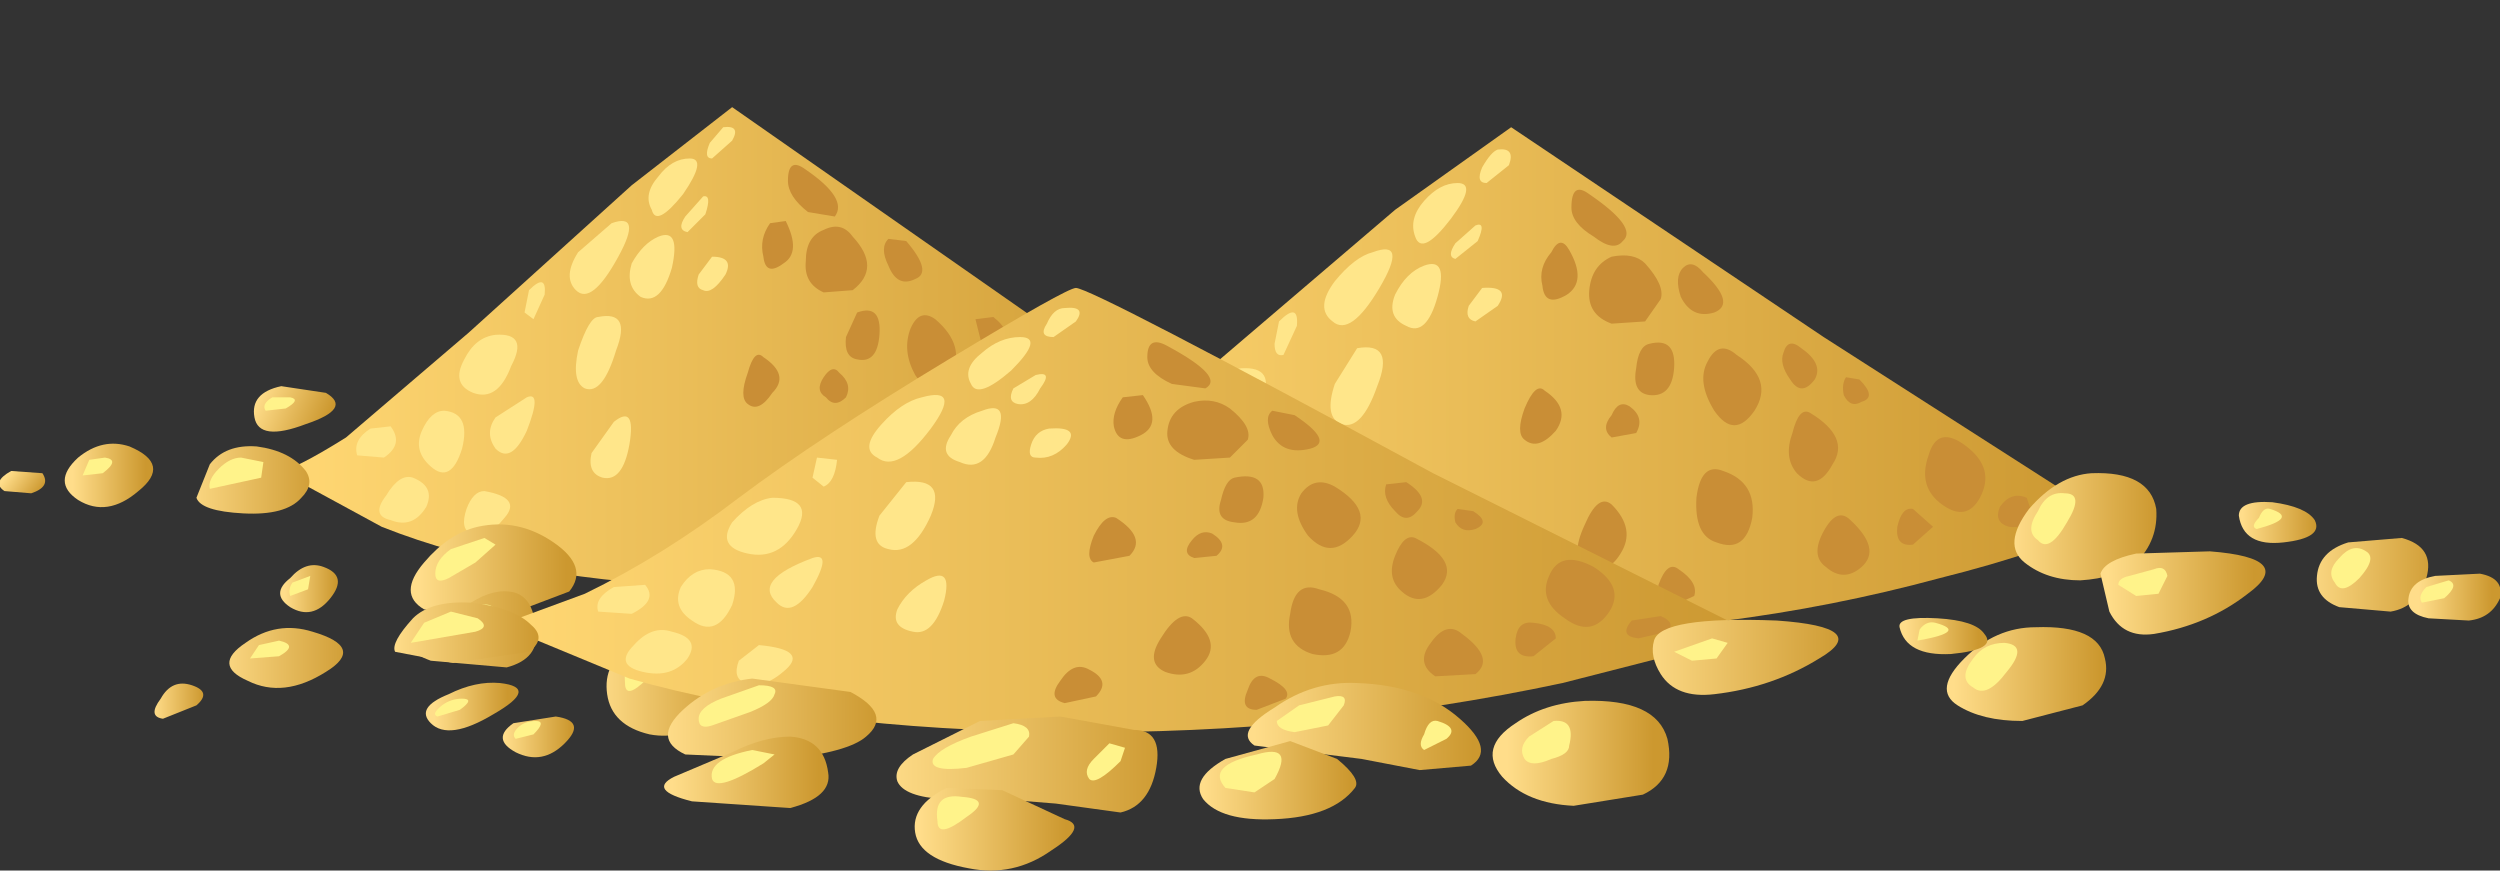 <?xml version="1.0" encoding="UTF-8" standalone="no"?>
<svg xmlns:xlink="http://www.w3.org/1999/xlink" height="19.5px" width="56.0px" xmlns="http://www.w3.org/2000/svg">
  <rect width="100%" height="100%" fill="#333333" stroke="none"/>
  <g transform="matrix(1.0, 0.0, 0.0, 1.0, 0.0, 0.0)">
    <use height="17.1" transform="matrix(1.0, 0.0, 0.0, 1.0, 0.0, 2.4)" width="56.0" xlink:href="#shape0"/>
  </g>
  <defs>
    <g id="shape0" transform="matrix(1.0, 0.0, 0.0, 1.0, 0.0, -2.4)">
      <path d="M28.35 10.75 Q27.15 11.4 24.95 12.0 20.75 13.2 16.2 13.15 11.7 13.05 8.55 11.8 L6.25 10.55 Q6.55 10.55 7.75 9.8 L10.5 7.45 14.15 4.15 16.4 2.4 22.7 6.8 28.35 10.75" fill="url(#gradient0)" fill-rule="evenodd" stroke="none"/>
      <path d="M18.05 3.8 Q19.0 4.45 18.7 4.85 L18.1 4.75 Q17.65 4.4 17.65 4.05 17.65 3.5 18.05 3.8" fill="#c98e36" fill-rule="evenodd" stroke="none"/>
      <path d="M20.3 5.4 Q20.9 6.1 20.5 6.25 20.1 6.45 19.9 5.95 19.7 5.55 19.9 5.35 L20.3 5.4" fill="#c98e36" fill-rule="evenodd" stroke="none"/>
      <path d="M19.1 5.3 Q19.75 6.0 19.1 6.5 L18.45 6.55 Q18.0 6.35 18.05 5.85 18.05 5.3 18.45 5.15 18.85 4.95 19.1 5.3" fill="#c98e36" fill-rule="evenodd" stroke="none"/>
      <path d="M17.6 4.95 Q17.95 5.65 17.55 5.9 17.15 6.2 17.1 5.75 17.0 5.35 17.25 5.0 L17.6 4.95" fill="#c98e36" fill-rule="evenodd" stroke="none"/>
      <path d="M20.95 7.15 Q21.65 7.75 21.3 8.4 20.9 9.0 20.5 8.4 20.2 7.85 20.4 7.35 20.6 6.9 20.95 7.15" fill="#c98e36" fill-rule="evenodd" stroke="none"/>
      <path d="M22.25 7.1 Q22.7 7.45 22.45 7.75 22.25 8.1 22.0 7.75 L21.85 7.15 22.25 7.1" fill="#c98e36" fill-rule="evenodd" stroke="none"/>
      <path d="M25.5 9.15 Q26.1 9.65 25.85 10.25 25.5 10.8 25.0 10.4 24.55 10.0 24.75 9.35 24.95 8.7 25.5 9.15" fill="#c98e36" fill-rule="evenodd" stroke="none"/>
      <path d="M23.4 7.75 Q23.7 8.05 23.5 8.2 23.2 8.35 23.15 8.05 L23.15 7.7 23.4 7.75" fill="#c98e36" fill-rule="evenodd" stroke="none"/>
      <path d="M22.4 8.45 Q23.15 8.95 22.85 9.55 22.55 10.15 22.2 9.75 21.9 9.4 22.05 8.85 22.2 8.3 22.4 8.45" fill="#c98e36" fill-rule="evenodd" stroke="none"/>
      <path d="M20.7 9.7 Q21.35 9.95 21.25 10.7 21.15 11.45 20.55 11.2 20.05 11.05 20.15 10.25 20.25 9.5 20.7 9.7" fill="#c98e36" fill-rule="evenodd" stroke="none"/>
      <path d="M23.2 10.75 Q23.85 11.35 23.45 11.7 23.1 12.05 22.7 11.7 22.4 11.45 22.7 10.95 22.9 10.45 23.2 10.75" fill="#c98e36" fill-rule="evenodd" stroke="none"/>
      <path d="M24.5 10.5 Q24.85 10.55 24.85 10.9 L24.5 11.25 Q24.1 11.3 24.15 10.9 24.25 10.45 24.5 10.5" fill="#c98e36" fill-rule="evenodd" stroke="none"/>
      <path d="M26.75 10.25 Q27.0 10.45 26.85 10.7 L26.35 10.85 Q26.0 10.8 26.25 10.45 26.4 10.1 26.75 10.25" fill="#c98e36" fill-rule="evenodd" stroke="none"/>
      <path d="M18.8 8.35 Q19.1 8.6 18.95 8.9 18.7 9.15 18.5 8.9 18.25 8.75 18.45 8.45 18.65 8.15 18.8 8.35" fill="#c98e36" fill-rule="evenodd" stroke="none"/>
      <path d="M18.45 10.4 Q18.95 10.95 18.65 11.45 18.4 11.9 18.0 11.65 17.65 11.5 17.95 10.85 18.2 10.15 18.45 10.4" fill="#c98e36" fill-rule="evenodd" stroke="none"/>
      <path d="M19.85 11.8 Q20.2 12.05 20.05 12.35 20.0 12.55 19.6 12.55 19.3 12.55 19.45 12.05 19.55 11.6 19.85 11.8" fill="#c98e36" fill-rule="evenodd" stroke="none"/>
      <path d="M16.65 11.6 Q17.0 11.9 16.8 12.25 16.55 12.55 16.2 12.5 15.9 12.35 16.15 11.9 16.4 11.45 16.65 11.6" fill="#c98e36" fill-rule="evenodd" stroke="none"/>
      <path d="M19.2 7.0 Q19.75 6.8 19.7 7.5 19.65 8.15 19.2 8.05 18.9 8.0 18.95 7.55 L19.2 7.0" fill="#c98e36" fill-rule="evenodd" stroke="none"/>
      <path d="M17.1 8.0 Q17.7 8.4 17.3 8.8 17.0 9.25 16.75 9.05 16.55 8.9 16.75 8.35 16.9 7.8 17.1 8.0" fill="#c98e36" fill-rule="evenodd" stroke="none"/>
      <path d="M15.45 3.55 Q15.85 3.55 15.3 4.35 14.7 5.1 14.6 4.7 14.4 4.35 14.75 3.95 15.05 3.55 15.45 3.55" fill="#ffe68a" fill-rule="evenodd" stroke="none"/>
      <path d="M8.75 9.55 Q9.05 9.95 8.6 10.25 L8.0 10.2 Q7.9 9.85 8.3 9.6 L8.75 9.55" fill="#ffe68a" fill-rule="evenodd" stroke="none"/>
      <path d="M13.7 5.0 Q14.4 4.75 13.85 5.75 13.25 6.85 12.9 6.5 12.6 6.2 12.95 5.65 L13.7 5.0" fill="#ffe68a" fill-rule="evenodd" stroke="none"/>
      <path d="M11.1 7.5 Q11.85 7.45 11.45 8.2 11.15 9.0 10.6 8.8 10.1 8.6 10.4 8.05 10.65 7.55 11.1 7.5" fill="#ffe68a" fill-rule="evenodd" stroke="none"/>
      <path d="M9.95 9.2 Q10.55 9.25 10.35 10.05 10.1 10.85 9.65 10.45 9.25 10.1 9.45 9.65 9.65 9.2 9.95 9.2" fill="#ffe68a" fill-rule="evenodd" stroke="none"/>
      <path d="M14.75 5.3 Q15.25 5.1 15.05 6.0 14.8 6.85 14.35 6.65 14.0 6.4 14.15 5.9 14.4 5.45 14.75 5.3" fill="#ffe68a" fill-rule="evenodd" stroke="none"/>
      <path d="M15.75 4.4 Q15.95 4.35 15.8 4.8 L15.4 5.2 Q15.15 5.15 15.35 4.85 L15.75 4.4" fill="#ffe68a" fill-rule="evenodd" stroke="none"/>
      <path d="M16.2 2.85 Q16.6 2.8 16.4 3.15 L15.95 3.55 Q15.75 3.55 15.9 3.2 L16.2 2.85" fill="#ffe68a" fill-rule="evenodd" stroke="none"/>
      <path d="M13.4 7.1 Q14.15 6.95 13.8 7.85 13.5 8.85 13.1 8.7 12.8 8.55 12.95 7.85 13.2 7.1 13.4 7.1" fill="#ffe68a" fill-rule="evenodd" stroke="none"/>
      <path d="M13.75 9.45 Q14.25 9.05 14.1 9.95 13.95 10.8 13.5 10.7 13.15 10.6 13.25 10.15 L13.75 9.45" fill="#ffe68a" fill-rule="evenodd" stroke="none"/>
      <path d="M11.8 8.9 Q12.15 8.75 11.8 9.65 11.45 10.4 11.1 10.05 10.85 9.7 11.1 9.35 L11.8 8.9" fill="#ffe68a" fill-rule="evenodd" stroke="none"/>
      <path d="M11.85 6.5 Q12.25 6.1 12.2 6.6 L11.95 7.15 11.75 7.0 11.85 6.5" fill="#ffe68a" fill-rule="evenodd" stroke="none"/>
      <path d="M15.95 5.75 Q16.45 5.75 16.25 6.15 15.95 6.6 15.75 6.5 15.55 6.45 15.65 6.15 L15.95 5.75" fill="#ffe68a" fill-rule="evenodd" stroke="none"/>
      <path d="M9.25 10.7 Q9.75 10.9 9.55 11.35 9.25 11.85 8.75 11.65 8.3 11.55 8.65 11.1 8.95 10.6 9.25 10.7" fill="#ffe68a" fill-rule="evenodd" stroke="none"/>
      <path d="M10.85 11.0 Q11.7 11.15 11.3 11.6 10.9 12.1 10.55 11.95 10.3 11.85 10.45 11.4 10.6 11.0 10.85 11.0" fill="#ffe68a" fill-rule="evenodd" stroke="none"/>
      <path d="M6.85 10.55 Q7.05 10.85 6.75 11.15 6.4 11.55 5.45 11.5 4.5 11.45 4.4 11.15 L4.7 10.4 Q5.05 9.95 5.75 10.0 6.5 10.1 6.85 10.55" fill="url(#gradient1)" fill-rule="evenodd" stroke="none"/>
      <path d="M12.75 13.25 L11.3 13.8 9.5 13.65 Q8.9 13.3 9.5 12.6 10.05 11.95 10.7 11.8 11.6 11.6 12.4 12.15 13.2 12.7 12.75 13.25" fill="url(#gradient2)" fill-rule="evenodd" stroke="none"/>
      <path d="M14.7 12.9 L16.15 12.75 17.4 13.05 Q17.95 13.05 17.8 14.0 17.7 14.95 17.2 15.05 L16.05 14.85 15.05 14.75 14.1 14.75 Q13.35 14.65 13.25 14.3 13.15 13.85 14.7 12.9" fill="url(#gradient3)" fill-rule="evenodd" stroke="none"/>
      <path d="M21.35 11.95 Q22.5 12.0 23.15 12.75 23.8 13.5 23.35 13.95 L22.5 14.05 21.45 13.8 Q20.1 13.95 19.55 13.4 19.2 13.1 19.9 12.5 20.55 11.9 21.35 11.95" fill="url(#gradient4)" fill-rule="evenodd" stroke="none"/>
      <path d="M25.4 12.4 Q26.65 12.35 26.8 13.35 27.0 14.25 26.4 14.65 L25.15 14.9 Q24.35 14.8 23.95 14.15 23.55 13.5 24.15 12.95 24.7 12.45 25.4 12.4" fill="url(#gradient5)" fill-rule="evenodd" stroke="none"/>
      <path d="M33.3 10.6 Q34.45 10.55 34.55 11.35 34.65 12.05 34.15 12.5 L33.1 12.85 Q32.4 12.9 32.0 12.5 31.55 12.1 32.1 11.35 32.6 10.6 33.3 10.6" fill="url(#gradient6)" fill-rule="evenodd" stroke="none"/>
      <path d="M28.75 10.45 Q30.45 10.6 29.5 11.35 28.65 12.05 27.65 12.2 27.0 12.3 26.75 11.7 26.5 11.25 26.6 10.9 26.65 10.7 27.2 10.55 L28.75 10.45" fill="url(#gradient7)" fill-rule="evenodd" stroke="none"/>
      <path d="M7.3 8.8 Q7.9 9.15 6.85 9.5 5.8 9.9 5.7 9.35 5.6 8.8 6.3 8.65 L7.3 8.8" fill="url(#gradient8)" fill-rule="evenodd" stroke="none"/>
      <path d="M2.9 10.0 Q3.85 10.4 3.1 11.0 2.4 11.6 1.75 11.2 1.15 10.8 1.75 10.25 2.3 9.8 2.9 10.0" fill="url(#gradient9)" fill-rule="evenodd" stroke="none"/>
      <path d="M0.95 10.6 Q1.15 10.9 0.7 11.05 L0.1 11.0 Q-0.2 10.8 0.25 10.55 L0.95 10.6" fill="url(#gradient10)" fill-rule="evenodd" stroke="none"/>
      <path d="M7.25 12.7 Q7.8 12.9 7.4 13.4 7.0 13.9 6.5 13.6 6.05 13.3 6.5 12.95 6.85 12.55 7.25 12.7" fill="url(#gradient11)" fill-rule="evenodd" stroke="none"/>
      <path d="M12.0 14.1 Q12.1 14.75 11.35 14.95 L9.65 14.8 Q8.85 14.5 9.3 14.2 L10.4 13.6 Q10.95 13.2 11.4 13.25 11.95 13.3 12.0 14.1" fill="url(#gradient12)" fill-rule="evenodd" stroke="none"/>
      <path d="M16.2 15.25 Q16.6 15.4 15.95 16.0 15.35 16.6 14.55 16.45 13.7 16.25 13.6 15.55 13.5 14.85 14.15 14.45 L15.1 14.55 16.2 15.25" fill="url(#gradient13)" fill-rule="evenodd" stroke="none"/>
      <path d="M21.3 14.45 Q20.9 15.2 19.95 15.2 18.95 15.3 18.65 14.75 18.4 14.3 19.05 13.8 19.6 13.35 20.15 13.35 20.6 13.35 21.05 13.8 21.45 14.25 21.3 14.45" fill="url(#gradient14)" fill-rule="evenodd" stroke="none"/>
      <path d="M41.15 9.3 Q41.6 9.4 41.5 9.9 L40.95 10.45 Q39.85 10.55 39.9 9.85 39.95 9.5 40.35 9.35 L41.15 9.3" fill="url(#gradient15)" fill-rule="evenodd" stroke="none"/>
      <path d="M30.95 10.6 Q30.9 10.25 31.6 10.35 32.25 10.45 32.45 10.75 32.65 11.15 31.85 11.2 31.05 11.3 30.95 10.6" fill="url(#gradient16)" fill-rule="evenodd" stroke="none"/>
      <path d="M2.35 10.25 Q2.7 10.3 2.3 10.6 L1.85 10.65 2.0 10.3 2.35 10.25" fill="#fff38a" fill-rule="evenodd" stroke="none"/>
      <path d="M5.4 10.25 L5.9 10.35 5.85 10.7 4.7 10.95 Q4.65 10.75 4.9 10.5 5.15 10.25 5.4 10.25" fill="#fff38a" fill-rule="evenodd" stroke="none"/>
      <path d="M6.5 8.9 Q6.75 8.95 6.4 9.15 L5.95 9.2 Q5.85 9.05 6.1 8.9 L6.5 8.9" fill="#fff38a" fill-rule="evenodd" stroke="none"/>
      <path d="M6.95 12.9 L6.9 13.2 6.5 13.35 Q6.45 13.2 6.55 13.05 L6.95 12.9" fill="#fff38a" fill-rule="evenodd" stroke="none"/>
      <path d="M10.85 12.05 L11.1 12.2 10.65 12.6 10.05 12.95 Q9.75 13.1 9.75 12.85 9.75 12.55 10.1 12.3 L10.85 12.05" fill="#fff38a" fill-rule="evenodd" stroke="none"/>
      <path d="M10.75 13.55 Q11.05 13.5 11.1 13.7 L10.9 13.9 Q10.1 14.6 10.05 14.3 10.0 14.05 10.2 13.85 L10.75 13.55" fill="#fff38a" fill-rule="evenodd" stroke="none"/>
      <path d="M9.55 14.2 L9.35 14.4 9.35 14.3 9.55 14.2" fill="#fff38a" fill-rule="evenodd" stroke="none"/>
      <path d="M15.35 12.95 L15.55 13.25 15.35 13.7 14.5 13.95 Q13.8 14.1 13.9 13.8 14.0 13.45 14.55 13.15 L15.35 12.95" fill="#fff38a" fill-rule="evenodd" stroke="none"/>
      <path d="M17.0 13.4 L17.3 13.5 17.25 13.85 16.65 14.25 Q16.5 14.0 16.7 13.7 L17.0 13.4" fill="#fff38a" fill-rule="evenodd" stroke="none"/>
      <path d="M14.4 14.65 Q14.95 14.7 14.5 15.2 14.0 15.7 14.0 15.3 13.95 14.65 14.4 14.65" fill="#fff38a" fill-rule="evenodd" stroke="none"/>
      <path d="M19.6 13.65 Q20.15 13.45 19.95 14.25 L19.55 14.6 19.05 14.45 Q18.7 13.9 19.6 13.65" fill="#fff38a" fill-rule="evenodd" stroke="none"/>
      <path d="M20.9 12.25 Q21.2 12.2 21.15 12.5 L20.85 12.95 20.3 13.1 20.0 12.9 20.35 12.5 Q20.7 12.3 20.9 12.25" fill="#fff38a" fill-rule="evenodd" stroke="none"/>
      <path d="M22.75 12.9 Q23.35 13.05 22.55 13.55 L22.55 13.15 Q22.6 12.85 22.75 12.9" fill="#fff38a" fill-rule="evenodd" stroke="none"/>
      <path d="M24.85 12.9 Q25.1 12.8 25.1 13.45 L24.8 13.85 24.35 13.75 Q24.2 13.5 24.4 13.25 24.55 12.95 24.85 12.9" fill="#fff38a" fill-rule="evenodd" stroke="none"/>
      <path d="M32.75 11.0 Q33.2 11.0 32.85 11.6 L32.2 12.05 Q32.0 11.8 32.2 11.4 32.45 10.95 32.75 11.0" fill="#fff38a" fill-rule="evenodd" stroke="none"/>
      <path d="M27.65 10.8 L27.9 11.0 27.7 11.35 27.2 11.4 26.95 11.15 27.2 10.95 27.65 10.8" fill="#fff38a" fill-rule="evenodd" stroke="none"/>
      <path d="M40.65 9.5 L40.55 9.9 40.2 10.0 Q40.05 9.8 40.25 9.6 L40.65 9.5" fill="#fff38a" fill-rule="evenodd" stroke="none"/>
      <path d="M31.55 10.45 Q32.15 10.7 31.25 10.9 L31.25 10.65 Q31.4 10.4 31.55 10.45" fill="#fff38a" fill-rule="evenodd" stroke="none"/>
      <path d="M43.45 12.95 Q38.65 14.25 33.55 14.2 28.5 14.1 24.95 12.75 L22.35 11.45 Q22.7 11.45 24.05 10.65 L27.15 8.2 31.25 4.7 33.85 2.85 40.85 7.55 47.25 11.65 Q45.85 12.35 43.45 12.95" fill="url(#gradient17)" fill-rule="evenodd" stroke="none"/>
      <path d="M35.6 4.35 Q36.7 5.1 36.35 5.4 36.15 5.65 35.7 5.3 35.2 5.0 35.2 4.65 35.2 4.05 35.6 4.35" fill="#c98e36" fill-rule="evenodd" stroke="none"/>
      <path d="M38.15 6.1 Q38.9 6.8 38.4 7.0 37.9 7.15 37.65 6.65 37.5 6.2 37.7 6.0 37.9 5.8 38.15 6.1" fill="#c98e36" fill-rule="evenodd" stroke="none"/>
      <path d="M36.85 5.9 Q37.3 6.4 37.2 6.7 L36.85 7.2 36.1 7.25 Q35.55 7.05 35.6 6.5 35.65 5.95 36.1 5.75 36.6 5.65 36.85 5.9" fill="#c98e36" fill-rule="evenodd" stroke="none"/>
      <path d="M35.15 5.6 Q35.55 6.3 35.1 6.6 34.6 6.9 34.55 6.4 34.45 6.0 34.75 5.65 34.95 5.25 35.15 5.6" fill="#c98e36" fill-rule="evenodd" stroke="none"/>
      <path d="M38.9 7.95 Q39.75 8.5 39.3 9.2 38.85 9.85 38.4 9.2 38.0 8.55 38.25 8.1 38.5 7.6 38.9 7.95" fill="#c98e36" fill-rule="evenodd" stroke="none"/>
      <path d="M40.35 7.8 Q40.85 8.15 40.65 8.5 40.35 8.9 40.1 8.5 39.85 8.15 39.95 7.9 40.05 7.55 40.35 7.8" fill="#c98e36" fill-rule="evenodd" stroke="none"/>
      <path d="M44.05 10.0 Q44.7 10.5 44.35 11.15 44.05 11.7 43.5 11.3 42.95 10.9 43.2 10.2 43.4 9.5 44.05 10.0" fill="#c98e36" fill-rule="evenodd" stroke="none"/>
      <path d="M41.65 8.5 Q42.05 8.9 41.7 9.0 41.45 9.15 41.3 8.85 41.25 8.6 41.35 8.45 L41.65 8.5" fill="#c98e36" fill-rule="evenodd" stroke="none"/>
      <path d="M40.55 9.25 Q41.45 9.8 41.05 10.4 40.7 11.05 40.25 10.6 39.95 10.25 40.15 9.7 40.3 9.1 40.55 9.25" fill="#c98e36" fill-rule="evenodd" stroke="none"/>
      <path d="M38.6 10.55 Q39.35 10.8 39.25 11.6 39.1 12.4 38.45 12.15 37.95 12.0 38.0 11.15 38.1 10.35 38.6 10.55" fill="#c98e36" fill-rule="evenodd" stroke="none"/>
      <path d="M41.45 11.65 Q42.15 12.3 41.7 12.7 41.3 13.05 40.9 12.7 40.55 12.45 40.85 11.9 41.15 11.35 41.45 11.65" fill="#c98e36" fill-rule="evenodd" stroke="none"/>
      <path d="M42.85 11.4 L43.3 11.8 42.85 12.2 Q42.45 12.25 42.5 11.8 42.6 11.35 42.85 11.4" fill="#c98e36" fill-rule="evenodd" stroke="none"/>
      <path d="M45.4 11.15 L45.55 11.6 Q45.35 11.85 45.0 11.8 44.65 11.7 44.8 11.35 45.05 11.0 45.4 11.15" fill="#c98e36" fill-rule="evenodd" stroke="none"/>
      <path d="M36.5 9.1 Q36.85 9.35 36.65 9.7 L36.1 9.8 Q35.85 9.6 36.1 9.3 36.25 8.95 36.5 9.1" fill="#c98e36" fill-rule="evenodd" stroke="none"/>
      <path d="M36.1 11.3 Q36.65 11.85 36.3 12.4 36.0 12.9 35.55 12.65 35.15 12.5 35.5 11.75 35.8 11.05 36.1 11.3" fill="#c98e36" fill-rule="evenodd" stroke="none"/>
      <path d="M37.6 12.75 Q38.05 13.05 37.95 13.35 L37.4 13.6 Q37.05 13.6 37.15 13.1 37.35 12.55 37.6 12.75" fill="#c98e36" fill-rule="evenodd" stroke="none"/>
      <path d="M34.0 12.6 Q34.4 12.9 34.2 13.25 33.95 13.6 33.55 13.45 33.2 13.35 33.5 12.85 33.7 12.4 34.0 12.6" fill="#c98e36" fill-rule="evenodd" stroke="none"/>
      <path d="M36.95 7.7 Q37.55 7.55 37.5 8.25 37.45 8.9 36.95 8.85 36.55 8.8 36.65 8.25 36.7 7.75 36.95 7.7" fill="#c98e36" fill-rule="evenodd" stroke="none"/>
      <path d="M34.6 8.75 Q35.2 9.15 34.85 9.65 34.45 10.1 34.15 9.85 33.95 9.7 34.15 9.15 34.4 8.55 34.6 8.75" fill="#c98e36" fill-rule="evenodd" stroke="none"/>
      <path d="M32.65 4.1 Q33.1 4.1 32.5 4.9 31.85 5.75 31.7 5.3 31.55 4.9 31.9 4.5 32.25 4.1 32.65 4.1" fill="#ffe68a" fill-rule="evenodd" stroke="none"/>
      <path d="M25.2 10.4 Q25.5 10.85 24.95 11.15 L24.3 11.1 Q24.25 10.75 24.6 10.45 L25.2 10.4" fill="#ffe68a" fill-rule="evenodd" stroke="none"/>
      <path d="M30.75 5.65 Q31.55 5.35 30.9 6.45 30.25 7.55 29.85 7.2 29.45 6.9 29.9 6.3 30.35 5.75 30.75 5.65" fill="#ffe68a" fill-rule="evenodd" stroke="none"/>
      <path d="M27.8 8.25 Q28.6 8.2 28.25 9.0 27.85 9.8 27.2 9.6 26.7 9.4 27.0 8.85 27.35 8.3 27.8 8.25" fill="#ffe68a" fill-rule="evenodd" stroke="none"/>
      <path d="M26.45 10.05 Q27.2 10.1 26.95 10.9 26.7 11.75 26.2 11.35 25.75 11.0 25.95 10.5 26.15 10.0 26.45 10.05" fill="#ffe68a" fill-rule="evenodd" stroke="none"/>
      <path d="M31.9 5.95 Q32.45 5.75 32.2 6.65 31.95 7.55 31.5 7.3 31.05 7.1 31.25 6.6 31.5 6.1 31.9 5.95" fill="#ffe68a" fill-rule="evenodd" stroke="none"/>
      <path d="M33.05 5.05 Q33.3 4.95 33.1 5.4 L32.6 5.8 Q32.4 5.75 32.6 5.45 L33.05 5.05" fill="#ffe68a" fill-rule="evenodd" stroke="none"/>
      <path d="M33.55 3.35 Q33.95 3.3 33.8 3.7 L33.3 4.1 Q33.05 4.1 33.2 3.75 33.4 3.4 33.55 3.35" fill="#ffe68a" fill-rule="evenodd" stroke="none"/>
      <path d="M30.4 7.8 Q31.25 7.65 30.85 8.65 30.5 9.65 30.05 9.5 29.65 9.35 29.9 8.6 L30.4 7.8" fill="#ffe68a" fill-rule="evenodd" stroke="none"/>
      <path d="M30.8 10.3 Q31.35 9.9 31.2 10.85 30.95 11.75 30.5 11.6 30.05 11.5 30.3 11.05 30.4 10.6 30.8 10.3" fill="#ffe68a" fill-rule="evenodd" stroke="none"/>
      <path d="M28.55 9.8 Q29.0 9.6 28.55 10.5 28.2 11.35 27.85 10.9 27.25 10.25 28.55 9.8" fill="#ffe68a" fill-rule="evenodd" stroke="none"/>
      <path d="M28.65 7.2 Q29.1 6.75 29.05 7.3 L28.75 7.95 Q28.55 8.0 28.55 7.7 L28.65 7.2" fill="#ffe68a" fill-rule="evenodd" stroke="none"/>
      <path d="M33.2 6.45 Q33.85 6.4 33.55 6.85 L33.05 7.2 Q32.8 7.15 32.9 6.85 L33.2 6.45" fill="#ffe68a" fill-rule="evenodd" stroke="none"/>
      <path d="M25.75 11.6 Q26.3 11.85 26.0 12.35 25.75 12.85 25.15 12.65 24.6 12.5 25.0 12.05 25.4 11.5 25.75 11.6" fill="#ffe68a" fill-rule="evenodd" stroke="none"/>
      <path d="M27.5 11.95 Q28.45 12.05 28.05 12.55 27.6 13.1 27.2 12.95 26.95 12.8 27.1 12.35 27.2 11.9 27.5 11.95" fill="#ffe68a" fill-rule="evenodd" stroke="none"/>
      <path d="M46.85 10.6 Q48.15 10.55 48.3 11.4 48.35 12.1 47.85 12.6 47.4 12.95 46.6 13.0 45.85 13.0 45.35 12.6 44.85 12.2 45.45 11.4 46.1 10.65 46.85 10.6" fill="url(#gradient18)" fill-rule="evenodd" stroke="none"/>
      <path d="M49.5 12.35 Q51.45 12.5 50.35 13.3 49.45 14.0 48.25 14.2 47.55 14.3 47.25 13.7 L47.05 12.85 Q47.15 12.55 47.85 12.4 L49.5 12.35" fill="url(#gradient19)" fill-rule="evenodd" stroke="none"/>
      <path d="M53.8 12.05 Q54.55 12.25 54.35 12.95 54.15 13.6 53.55 13.7 L52.4 13.6 Q51.85 13.4 51.9 12.9 51.95 12.35 52.6 12.15 L53.8 12.05" fill="url(#gradient20)" fill-rule="evenodd" stroke="none"/>
      <path d="M50.15 11.55 Q50.15 11.2 50.9 11.25 51.65 11.35 51.85 11.65 52.05 12.05 51.15 12.15 50.25 12.25 50.15 11.55" fill="url(#gradient21)" fill-rule="evenodd" stroke="none"/>
      <path d="M46.25 11.05 Q46.7 11.05 46.3 11.7 45.9 12.4 45.65 12.1 45.35 11.9 45.65 11.45 45.85 11.0 46.25 11.05" fill="#fff38a" fill-rule="evenodd" stroke="none"/>
      <path d="M48.25 12.75 Q48.5 12.65 48.55 12.9 L48.35 13.3 47.85 13.35 47.45 13.1 Q47.45 12.95 47.7 12.9 L48.25 12.75" fill="#fff38a" fill-rule="evenodd" stroke="none"/>
      <path d="M53.0 12.35 Q53.25 12.5 52.85 12.95 52.45 13.35 52.3 13.05 52.1 12.8 52.4 12.5 52.7 12.15 53.0 12.35" fill="#fff38a" fill-rule="evenodd" stroke="none"/>
      <path d="M50.85 11.4 Q51.5 11.6 50.55 11.85 50.4 11.8 50.6 11.6 50.7 11.35 50.85 11.4" fill="#fff38a" fill-rule="evenodd" stroke="none"/>
      <path d="M11.2 14.0 L13.1 13.3 Q14.85 12.45 16.55 11.15 18.35 9.8 21.25 8.05 23.9 6.45 24.1 6.45 24.45 6.45 32.1 10.6 L39.3 14.2 35.0 15.3 Q29.6 16.45 23.85 16.4 18.15 16.35 14.1 15.2 L11.2 14.0" fill="url(#gradient22)" fill-rule="evenodd" stroke="none"/>
      <path d="M26.15 7.75 Q27.45 8.45 27.0 8.7 L26.25 8.6 Q25.7 8.35 25.7 8.0 25.7 7.5 26.15 7.75" fill="#c98e36" fill-rule="evenodd" stroke="none"/>
      <path d="M29.0 9.3 Q29.9 9.9 29.35 10.05 28.75 10.2 28.5 9.75 28.3 9.35 28.5 9.2 L29.0 9.3" fill="#c98e36" fill-rule="evenodd" stroke="none"/>
      <path d="M27.55 9.15 Q28.05 9.55 27.95 9.85 L27.55 10.25 26.75 10.3 Q26.1 10.1 26.15 9.65 26.2 9.15 26.75 9.0 27.2 8.9 27.55 9.15" fill="#c98e36" fill-rule="evenodd" stroke="none"/>
      <path d="M25.6 8.85 Q26.05 9.5 25.55 9.75 25.05 10.0 24.95 9.55 24.9 9.25 25.15 8.9 L25.6 8.85" fill="#c98e36" fill-rule="evenodd" stroke="none"/>
      <path d="M29.9 10.9 Q30.8 11.45 30.3 12.0 29.8 12.55 29.3 12.0 28.9 11.45 29.15 11.05 29.45 10.65 29.9 10.9" fill="#c98e36" fill-rule="evenodd" stroke="none"/>
      <path d="M31.5 10.8 Q32.05 11.15 31.75 11.45 31.5 11.75 31.25 11.45 30.95 11.15 31.05 10.85 L31.5 10.8" fill="#c98e36" fill-rule="evenodd" stroke="none"/>
      <path d="M35.7 12.7 Q36.4 13.15 36.05 13.7 35.65 14.3 35.05 13.85 34.45 13.45 34.7 12.9 34.95 12.3 35.7 12.7" fill="#c98e36" fill-rule="evenodd" stroke="none"/>
      <path d="M33.0 11.45 Q33.4 11.7 33.05 11.85 32.75 11.95 32.6 11.7 32.55 11.5 32.65 11.4 L33.0 11.45" fill="#c98e36" fill-rule="evenodd" stroke="none"/>
      <path d="M31.7 12.05 Q32.7 12.55 32.3 13.1 31.85 13.65 31.4 13.25 31.05 12.95 31.25 12.45 31.45 11.95 31.7 12.05" fill="#c98e36" fill-rule="evenodd" stroke="none"/>
      <path d="M29.55 13.2 Q30.4 13.4 30.25 14.15 30.1 14.8 29.4 14.65 28.75 14.45 28.9 13.75 29.0 13.0 29.55 13.2" fill="#c98e36" fill-rule="evenodd" stroke="none"/>
      <path d="M32.75 14.2 Q33.5 14.75 33.05 15.1 L32.15 15.15 Q31.7 14.85 32.05 14.4 32.4 13.9 32.75 14.2" fill="#c98e36" fill-rule="evenodd" stroke="none"/>
      <path d="M34.35 13.95 Q34.85 14.0 34.85 14.3 L34.35 14.7 Q33.9 14.75 33.95 14.3 34.0 13.9 34.35 13.95" fill="#c98e36" fill-rule="evenodd" stroke="none"/>
      <path d="M37.2 13.8 Q37.55 13.95 37.35 14.15 L36.7 14.3 Q36.25 14.25 36.55 13.9 L37.2 13.8" fill="#c98e36" fill-rule="evenodd" stroke="none"/>
      <path d="M27.15 11.95 Q27.55 12.2 27.25 12.45 L26.75 12.5 Q26.45 12.4 26.7 12.1 26.9 11.85 27.15 11.95" fill="#c98e36" fill-rule="evenodd" stroke="none"/>
      <path d="M26.7 13.85 Q27.35 14.35 27.0 14.8 26.65 15.25 26.1 15.05 25.65 14.85 26.0 14.3 26.4 13.65 26.7 13.85" fill="#c98e36" fill-rule="evenodd" stroke="none"/>
      <path d="M28.45 15.2 Q28.95 15.45 28.8 15.65 L28.15 15.9 Q27.75 15.9 27.95 15.45 28.1 15.0 28.45 15.2" fill="#c98e36" fill-rule="evenodd" stroke="none"/>
      <path d="M24.4 15.0 Q24.9 15.25 24.55 15.6 L23.85 15.75 Q23.45 15.65 23.75 15.25 24.05 14.8 24.4 15.0" fill="#c98e36" fill-rule="evenodd" stroke="none"/>
      <path d="M27.65 10.7 Q28.35 10.55 28.3 11.15 28.2 11.8 27.65 11.7 27.2 11.65 27.35 11.2 27.45 10.75 27.65 10.7" fill="#c98e36" fill-rule="evenodd" stroke="none"/>
      <path d="M25.0 11.6 Q25.7 12.05 25.3 12.45 L24.5 12.6 Q24.3 12.5 24.5 12.0 24.75 11.5 25.0 11.6" fill="#c98e36" fill-rule="evenodd" stroke="none"/>
      <path d="M22.85 7.55 Q23.4 7.55 22.65 8.3 21.9 8.95 21.75 8.6 21.55 8.25 22.0 7.9 22.4 7.55 22.85 7.55" fill="#ffe68a" fill-rule="evenodd" stroke="none"/>
      <path d="M14.45 13.1 Q14.75 13.45 14.15 13.75 L13.4 13.7 Q13.3 13.4 13.75 13.15 L14.45 13.1" fill="#ffe68a" fill-rule="evenodd" stroke="none"/>
      <path d="M20.65 8.9 Q21.55 8.65 20.85 9.6 20.1 10.6 19.65 10.25 19.25 10.05 19.75 9.5 20.2 9.0 20.65 8.9" fill="#ffe68a" fill-rule="evenodd" stroke="none"/>
      <path d="M17.3 11.15 Q18.25 11.15 17.85 11.85 17.45 12.55 16.75 12.4 16.05 12.25 16.4 11.7 16.85 11.2 17.3 11.15" fill="#ffe68a" fill-rule="evenodd" stroke="none"/>
      <path d="M15.9 12.75 Q16.65 12.8 16.4 13.55 16.05 14.3 15.5 13.9 15.05 13.6 15.25 13.15 15.5 12.75 15.9 12.75" fill="#ffe68a" fill-rule="evenodd" stroke="none"/>
      <path d="M22.0 9.2 Q22.65 8.95 22.3 9.8 22.05 10.6 21.5 10.35 21.0 10.2 21.3 9.75 21.5 9.35 22.0 9.2" fill="#ffe68a" fill-rule="evenodd" stroke="none"/>
      <path d="M23.2 8.4 Q23.6 8.3 23.3 8.7 23.1 9.1 22.8 9.05 22.55 9.0 22.7 8.7 L23.2 8.4" fill="#ffe68a" fill-rule="evenodd" stroke="none"/>
      <path d="M23.85 6.9 Q24.35 6.85 24.1 7.2 L23.6 7.55 Q23.25 7.55 23.45 7.25 23.6 6.9 23.85 6.9" fill="#ffe68a" fill-rule="evenodd" stroke="none"/>
      <path d="M20.3 10.8 Q21.2 10.7 20.85 11.55 20.45 12.45 19.9 12.3 19.45 12.2 19.7 11.55 L20.3 10.8" fill="#ffe68a" fill-rule="evenodd" stroke="none"/>
      <path d="M20.75 13.0 Q21.35 12.65 21.15 13.45 20.9 14.25 20.45 14.15 19.95 14.05 20.1 13.65 20.3 13.25 20.75 13.0" fill="#ffe68a" fill-rule="evenodd" stroke="none"/>
      <path d="M18.2 12.5 Q18.65 12.35 18.2 13.15 17.75 13.85 17.4 13.5 16.85 13.0 18.2 12.5" fill="#ffe68a" fill-rule="evenodd" stroke="none"/>
      <path d="M18.3 10.25 L18.75 10.3 Q18.7 10.8 18.45 10.9 L18.2 10.7 18.3 10.25" fill="#ffe68a" fill-rule="evenodd" stroke="none"/>
      <path d="M23.5 9.6 Q24.2 9.55 23.9 9.95 23.6 10.3 23.2 10.25 23.0 10.25 23.1 9.95 23.2 9.65 23.5 9.6" fill="#ffe68a" fill-rule="evenodd" stroke="none"/>
      <path d="M15.05 14.15 Q15.7 14.3 15.4 14.75 15.05 15.2 14.4 15.05 13.75 14.9 14.2 14.45 14.6 14.0 15.05 14.15" fill="#ffe68a" fill-rule="evenodd" stroke="none"/>
      <path d="M17.0 14.45 Q18.1 14.55 17.6 15.0 17.1 15.45 16.7 15.3 16.4 15.2 16.55 14.8 L17.0 14.45" fill="#ffe68a" fill-rule="evenodd" stroke="none"/>
      <path d="M11.9 14.0 Q12.25 14.3 11.85 14.6 L10.15 14.85 8.85 14.6 Q8.75 14.4 9.25 13.85 9.65 13.45 10.55 13.5 11.5 13.6 11.9 14.0" fill="url(#gradient23)" fill-rule="evenodd" stroke="none"/>
      <path d="M19.4 16.5 Q19.0 16.85 17.6 17.0 L15.35 16.9 Q14.6 16.55 15.3 15.9 15.95 15.3 16.85 15.2 L19.05 15.5 Q20.0 16.0 19.4 16.5" fill="url(#gradient24)" fill-rule="evenodd" stroke="none"/>
      <path d="M25.4 16.35 Q26.05 16.35 25.9 17.2 25.75 18.05 25.1 18.2 L23.65 18.0 22.4 17.9 21.15 17.9 Q20.25 17.85 20.1 17.5 20.0 17.2 20.45 16.9 L21.95 16.15 23.75 16.05 25.4 16.35" fill="url(#gradient25)" fill-rule="evenodd" stroke="none"/>
      <path d="M30.4 15.3 Q31.85 15.35 32.7 16.1 33.5 16.8 32.95 17.15 L31.8 17.25 30.5 17.0 28.1 16.7 Q27.65 16.4 28.55 15.85 29.4 15.25 30.4 15.3" fill="url(#gradient26)" fill-rule="evenodd" stroke="none"/>
      <path d="M37.35 16.55 Q37.55 17.45 36.8 17.8 L35.25 18.05 Q34.2 18.0 33.65 17.4 33.1 16.75 33.95 16.2 34.6 15.75 35.5 15.7 37.1 15.65 37.35 16.55" fill="url(#gradient27)" fill-rule="evenodd" stroke="none"/>
      <path d="M45.6 14.05 Q47.0 14.0 47.15 14.75 47.3 15.35 46.65 15.8 L45.3 16.15 Q44.4 16.15 43.85 15.8 43.3 15.45 44.0 14.75 44.7 14.05 45.6 14.05" fill="url(#gradient28)" fill-rule="evenodd" stroke="none"/>
      <path d="M39.8 13.9 Q41.95 14.05 40.75 14.75 39.7 15.4 38.4 15.55 37.55 15.65 37.2 15.1 36.95 14.7 37.05 14.35 37.2 13.8 39.8 13.9" fill="url(#gradient29)" fill-rule="evenodd" stroke="none"/>
      <path d="M11.2 15.3 Q12.1 15.4 11.05 16.0 10.05 16.6 9.65 16.2 9.3 15.85 10.05 15.55 10.65 15.25 11.2 15.3" fill="url(#gradient30)" fill-rule="evenodd" stroke="none"/>
      <path d="M7.0 14.15 Q8.2 14.5 7.3 15.05 6.35 15.65 5.55 15.25 4.75 14.9 5.5 14.4 6.2 13.9 7.0 14.15" fill="url(#gradient31)" fill-rule="evenodd" stroke="none"/>
      <path d="M4.3 15.35 Q4.75 15.5 4.4 15.8 L3.65 16.1 Q3.3 16.05 3.6 15.65 3.85 15.2 4.3 15.35" fill="url(#gradient32)" fill-rule="evenodd" stroke="none"/>
      <path d="M12.45 16.05 Q13.15 16.15 12.65 16.65 12.15 17.15 11.55 16.85 11.0 16.55 11.5 16.2 L12.45 16.05" fill="url(#gradient33)" fill-rule="evenodd" stroke="none"/>
      <path d="M18.55 17.3 Q18.65 17.85 17.7 18.1 L15.5 17.95 Q14.5 17.7 15.1 17.4 L16.4 16.85 Q17.1 16.5 17.7 16.5 18.45 16.55 18.55 17.3" fill="url(#gradient34)" fill-rule="evenodd" stroke="none"/>
      <path d="M23.85 18.35 Q24.4 18.5 23.55 19.05 22.7 19.65 21.7 19.45 20.6 19.25 20.5 18.65 20.4 18.05 21.2 17.65 L22.45 17.7 23.85 18.35" fill="url(#gradient35)" fill-rule="evenodd" stroke="none"/>
      <path d="M30.35 17.65 Q29.85 18.3 28.55 18.35 27.35 18.4 26.95 17.9 26.65 17.45 27.45 17.0 L28.9 16.6 29.95 17.0 Q30.5 17.45 30.35 17.65" fill="url(#gradient36)" fill-rule="evenodd" stroke="none"/>
      <path d="M55.55 12.85 Q56.1 12.95 56.0 13.4 55.8 13.85 55.3 13.9 L54.4 13.85 Q53.9 13.75 53.95 13.4 54.0 13.0 54.55 12.9 L55.55 12.85" fill="url(#gradient37)" fill-rule="evenodd" stroke="none"/>
      <path d="M42.55 14.05 Q42.5 13.8 43.4 13.85 44.25 13.9 44.45 14.2 44.75 14.55 43.7 14.65 42.7 14.7 42.55 14.05" fill="url(#gradient38)" fill-rule="evenodd" stroke="none"/>
      <path d="M6.25 14.35 Q6.7 14.45 6.25 14.7 L5.6 14.75 5.8 14.45 6.25 14.35" fill="#fff38a" fill-rule="evenodd" stroke="none"/>
      <path d="M10.1 13.7 L10.7 13.85 Q11.0 14.05 10.65 14.15 L9.2 14.4 9.5 13.95 10.1 13.7" fill="#fff38a" fill-rule="evenodd" stroke="none"/>
      <path d="M10.35 15.65 Q10.65 15.65 10.3 15.9 L9.8 16.05 Q9.65 16.0 9.9 15.8 10.1 15.65 10.35 15.65" fill="#fff38a" fill-rule="evenodd" stroke="none"/>
      <path d="M12.0 16.15 Q12.25 16.15 11.95 16.45 L11.55 16.55 Q11.45 16.45 11.6 16.3 11.75 16.15 12.0 16.15" fill="#fff38a" fill-rule="evenodd" stroke="none"/>
      <path d="M17.0 15.35 Q17.45 15.35 17.35 15.55 17.3 15.75 16.8 15.95 L15.95 16.25 Q15.65 16.35 15.65 16.1 15.65 15.85 16.15 15.65 L17.0 15.35" fill="#fff38a" fill-rule="evenodd" stroke="none"/>
      <path d="M16.85 16.8 L17.35 16.9 17.1 17.1 Q16.05 17.75 15.95 17.45 15.85 17.0 16.85 16.8" fill="#fff38a" fill-rule="evenodd" stroke="none"/>
      <path d="M22.7 16.2 Q23.1 16.25 23.05 16.5 L22.7 16.9 21.65 17.2 Q20.8 17.3 20.9 17.0 21.05 16.75 21.75 16.5 L22.7 16.2" fill="#fff38a" fill-rule="evenodd" stroke="none"/>
      <path d="M24.85 16.65 L25.2 16.75 25.1 17.05 Q24.55 17.6 24.4 17.45 24.25 17.25 24.5 17.0 L24.85 16.65" fill="#fff38a" fill-rule="evenodd" stroke="none"/>
      <path d="M21.55 17.85 Q22.25 17.9 21.65 18.3 21.0 18.8 21.0 18.4 20.9 17.75 21.55 17.85" fill="#fff38a" fill-rule="evenodd" stroke="none"/>
      <path d="M28.15 16.9 Q29.0 16.65 28.55 17.45 L28.1 17.75 27.45 17.65 Q27.0 17.15 28.15 16.9" fill="#fff38a" fill-rule="evenodd" stroke="none"/>
      <path d="M29.9 15.6 Q30.2 15.55 30.1 15.8 L29.75 16.25 29.0 16.4 Q28.6 16.35 28.6 16.15 L29.1 15.8 29.9 15.6" fill="#fff38a" fill-rule="evenodd" stroke="none"/>
      <path d="M32.2 16.15 Q32.7 16.3 32.4 16.55 L31.9 16.8 Q31.75 16.7 31.9 16.45 32.0 16.1 32.2 16.15" fill="#fff38a" fill-rule="evenodd" stroke="none"/>
      <path d="M34.8 16.15 Q35.3 16.1 35.15 16.7 35.15 16.9 34.75 17.0 34.3 17.2 34.15 17.0 34.0 16.75 34.25 16.5 L34.8 16.15" fill="#fff38a" fill-rule="evenodd" stroke="none"/>
      <path d="M44.9 14.4 Q45.45 14.45 44.95 15.05 44.5 15.65 44.2 15.4 43.85 15.2 44.2 14.75 44.45 14.4 44.9 14.4" fill="#fff38a" fill-rule="evenodd" stroke="none"/>
      <path d="M38.35 14.3 L38.7 14.4 38.45 14.75 37.9 14.8 37.5 14.6 38.35 14.3" fill="#fff38a" fill-rule="evenodd" stroke="none"/>
      <path d="M54.85 13.0 Q55.1 13.1 54.75 13.4 L54.25 13.5 Q54.15 13.35 54.35 13.15 L54.85 13.0" fill="#fff38a" fill-rule="evenodd" stroke="none"/>
      <path d="M43.35 13.95 Q44.1 14.15 42.95 14.35 L43.0 14.1 Q43.15 13.9 43.35 13.95" fill="#fff38a" fill-rule="evenodd" stroke="none"/>
    </g>
    <linearGradient gradientTransform="matrix(0.013, 0.0, 0.0, -0.013, 17.3, 7.75)" gradientUnits="userSpaceOnUse" id="gradient0" spreadMethod="pad" x1="-819.2" x2="819.2">
      <stop offset="0.0" stop-color="#ffd773"/>
      <stop offset="1.0" stop-color="#cc9831"/>
    </linearGradient>
    <linearGradient gradientTransform="matrix(0.002, 0.0, 0.0, -0.002, 5.65, 10.7)" gradientUnits="userSpaceOnUse" id="gradient1" spreadMethod="pad" x1="-819.2" x2="819.2">
      <stop offset="0.0" stop-color="#ffdd8a"/>
      <stop offset="1.0" stop-color="#cc982f"/>
    </linearGradient>
    <linearGradient gradientTransform="matrix(0.002, 0.0, 0.0, -0.002, 11.05, 12.85)" gradientUnits="userSpaceOnUse" id="gradient2" spreadMethod="pad" x1="-819.2" x2="819.2">
      <stop offset="0.0" stop-color="#ffdd8a"/>
      <stop offset="1.0" stop-color="#cc982f"/>
    </linearGradient>
    <linearGradient gradientTransform="matrix(0.003, 0.0, 0.0, -0.003, 15.55, 13.85)" gradientUnits="userSpaceOnUse" id="gradient3" spreadMethod="pad" x1="-819.2" x2="819.2">
      <stop offset="0.0" stop-color="#ffdd8a"/>
      <stop offset="1.0" stop-color="#cc982f"/>
    </linearGradient>
    <linearGradient gradientTransform="matrix(0.003, 0.0, 0.0, -0.003, 21.5, 13.05)" gradientUnits="userSpaceOnUse" id="gradient4" spreadMethod="pad" x1="-819.2" x2="819.2">
      <stop offset="0.0" stop-color="#ffdd8a"/>
      <stop offset="1.0" stop-color="#cc982f"/>
    </linearGradient>
    <linearGradient gradientTransform="matrix(0.002, 0.0, 0.0, -0.002, 25.35, 13.65)" gradientUnits="userSpaceOnUse" id="gradient5" spreadMethod="pad" x1="-819.2" x2="819.2">
      <stop offset="0.0" stop-color="#ffdd8a"/>
      <stop offset="1.0" stop-color="#cc982f"/>
    </linearGradient>
    <linearGradient gradientTransform="matrix(0.002, 0.0, 0.0, -0.002, 33.2, 11.7)" gradientUnits="userSpaceOnUse" id="gradient6" spreadMethod="pad" x1="-819.2" x2="819.2">
      <stop offset="0.0" stop-color="#ffdd8a"/>
      <stop offset="1.0" stop-color="#cc982f"/>
    </linearGradient>
    <linearGradient gradientTransform="matrix(0.002, 0.0, 0.0, -0.002, 28.2, 11.3)" gradientUnits="userSpaceOnUse" id="gradient7" spreadMethod="pad" x1="-819.2" x2="819.2">
      <stop offset="0.0" stop-color="#ffdd8a"/>
      <stop offset="1.0" stop-color="#cc982f"/>
    </linearGradient>
    <linearGradient gradientTransform="matrix(9.0E-4, 4.0E-4, 4.0E-4, -9.0E-4, 6.55, 9.15)" gradientUnits="userSpaceOnUse" id="gradient8" spreadMethod="pad" x1="-819.2" x2="819.2">
      <stop offset="0.0" stop-color="#ffdd8a"/>
      <stop offset="1.0" stop-color="#cc982f"/>
    </linearGradient>
    <linearGradient gradientTransform="matrix(0.001, 0.0, 0.0, -0.001, 2.45, 10.65)" gradientUnits="userSpaceOnUse" id="gradient9" spreadMethod="pad" x1="-819.2" x2="819.2">
      <stop offset="0.0" stop-color="#ffdd8a"/>
      <stop offset="1.0" stop-color="#cc982f"/>
    </linearGradient>
    <linearGradient gradientTransform="matrix(4.0E-4, 3.0E-4, 3.0E-4, -4.0E-4, 0.55, 10.8)" gradientUnits="userSpaceOnUse" id="gradient10" spreadMethod="pad" x1="-819.2" x2="819.2">
      <stop offset="0.0" stop-color="#ffdd8a"/>
      <stop offset="1.0" stop-color="#cc982f"/>
    </linearGradient>
    <linearGradient gradientTransform="matrix(7.0E-4, 0.0, 0.0, -7.0E-4, 6.95, 13.2)" gradientUnits="userSpaceOnUse" id="gradient11" spreadMethod="pad" x1="-819.2" x2="819.2">
      <stop offset="0.0" stop-color="#ffdd8a"/>
      <stop offset="1.0" stop-color="#cc982f"/>
    </linearGradient>
    <linearGradient gradientTransform="matrix(0.002, 0.0, 0.0, -0.002, 10.55, 14.15)" gradientUnits="userSpaceOnUse" id="gradient12" spreadMethod="pad" x1="-819.2" x2="819.2">
      <stop offset="0.0" stop-color="#ffdd8a"/>
      <stop offset="1.0" stop-color="#cc982f"/>
    </linearGradient>
    <linearGradient gradientTransform="matrix(0.002, 0.0, 0.0, -0.002, 14.95, 15.4)" gradientUnits="userSpaceOnUse" id="gradient13" spreadMethod="pad" x1="-819.2" x2="819.2">
      <stop offset="0.0" stop-color="#ffdd8a"/>
      <stop offset="1.0" stop-color="#cc982f"/>
    </linearGradient>
    <linearGradient gradientTransform="matrix(0.002, 0.0, 0.0, -0.002, 20.0, 14.3)" gradientUnits="userSpaceOnUse" id="gradient14" spreadMethod="pad" x1="-819.2" x2="819.2">
      <stop offset="0.0" stop-color="#ffdd8a"/>
      <stop offset="1.0" stop-color="#cc982f"/>
    </linearGradient>
    <linearGradient gradientTransform="matrix(0.001, 0.0, 0.0, -0.001, 40.7, 9.85)" gradientUnits="userSpaceOnUse" id="gradient15" spreadMethod="pad" x1="-819.2" x2="819.2">
      <stop offset="0.0" stop-color="#ffdd8a"/>
      <stop offset="1.0" stop-color="#cc982f"/>
    </linearGradient>
    <linearGradient gradientTransform="matrix(9.0E-4, 0.0, 0.0, -9.0E-4, 31.7, 10.75)" gradientUnits="userSpaceOnUse" id="gradient16" spreadMethod="pad" x1="-819.2" x2="819.2">
      <stop offset="0.0" stop-color="#ffdd8a"/>
      <stop offset="1.0" stop-color="#cc982f"/>
    </linearGradient>
    <linearGradient gradientTransform="matrix(0.015, 0.0, 0.0, -0.015, 34.8, 8.5)" gradientUnits="userSpaceOnUse" id="gradient17" spreadMethod="pad" x1="-819.2" x2="819.2">
      <stop offset="0.0" stop-color="#ffd773"/>
      <stop offset="1.0" stop-color="#cc9831"/>
    </linearGradient>
    <linearGradient gradientTransform="matrix(0.002, 0.0, 0.0, -0.002, 46.7, 11.8)" gradientUnits="userSpaceOnUse" id="gradient18" spreadMethod="pad" x1="-819.2" x2="819.2">
      <stop offset="0.0" stop-color="#ffdd8a"/>
      <stop offset="1.0" stop-color="#cc982f"/>
    </linearGradient>
    <linearGradient gradientTransform="matrix(0.002, 0.0, 0.0, -0.002, 48.85, 13.25)" gradientUnits="userSpaceOnUse" id="gradient19" spreadMethod="pad" x1="-819.2" x2="819.2">
      <stop offset="0.0" stop-color="#ffdd8a"/>
      <stop offset="1.0" stop-color="#cc982f"/>
    </linearGradient>
    <linearGradient gradientTransform="matrix(0.002, 0.0, 0.0, -0.002, 53.15, 12.9)" gradientUnits="userSpaceOnUse" id="gradient20" spreadMethod="pad" x1="-819.2" x2="819.2">
      <stop offset="0.0" stop-color="#ffdd8a"/>
      <stop offset="1.0" stop-color="#cc982f"/>
    </linearGradient>
    <linearGradient gradientTransform="matrix(0.001, 0.0, 0.0, -0.001, 51.05, 11.7)" gradientUnits="userSpaceOnUse" id="gradient21" spreadMethod="pad" x1="-819.2" x2="819.2">
      <stop offset="0.0" stop-color="#ffdd8a"/>
      <stop offset="1.0" stop-color="#cc982f"/>
    </linearGradient>
    <linearGradient gradientTransform="matrix(0.017, 0.0, 0.0, -0.017, 25.25, 11.45)" gradientUnits="userSpaceOnUse" id="gradient22" spreadMethod="pad" x1="-819.2" x2="819.2">
      <stop offset="0.0" stop-color="#ffd773"/>
      <stop offset="1.0" stop-color="#cc9831"/>
    </linearGradient>
    <linearGradient gradientTransform="matrix(0.002, 0.0, 0.0, -0.002, 10.45, 14.2)" gradientUnits="userSpaceOnUse" id="gradient23" spreadMethod="pad" x1="-819.2" x2="819.2">
      <stop offset="0.0" stop-color="#ffdd8a"/>
      <stop offset="1.0" stop-color="#cc982f"/>
    </linearGradient>
    <linearGradient gradientTransform="matrix(0.003, 0.0, 0.0, -0.003, 17.3, 16.1)" gradientUnits="userSpaceOnUse" id="gradient24" spreadMethod="pad" x1="-819.2" x2="819.2">
      <stop offset="0.0" stop-color="#ffdd8a"/>
      <stop offset="1.0" stop-color="#cc982f"/>
    </linearGradient>
    <linearGradient gradientTransform="matrix(0.004, 0.0, 0.0, -0.004, 23.0, 17.05)" gradientUnits="userSpaceOnUse" id="gradient25" spreadMethod="pad" x1="-819.2" x2="819.2">
      <stop offset="0.0" stop-color="#ffdd8a"/>
      <stop offset="1.0" stop-color="#cc982f"/>
    </linearGradient>
    <linearGradient gradientTransform="matrix(0.003, 0.0, 0.0, -0.003, 30.55, 16.3)" gradientUnits="userSpaceOnUse" id="gradient26" spreadMethod="pad" x1="-819.2" x2="819.2">
      <stop offset="0.0" stop-color="#ffdd8a"/>
      <stop offset="1.0" stop-color="#cc982f"/>
    </linearGradient>
    <linearGradient gradientTransform="matrix(0.002, 0.0, 0.0, -0.002, 35.4, 16.9)" gradientUnits="userSpaceOnUse" id="gradient27" spreadMethod="pad" x1="-819.2" x2="819.2">
      <stop offset="0.0" stop-color="#ffdd8a"/>
      <stop offset="1.0" stop-color="#cc982f"/>
    </linearGradient>
    <linearGradient gradientTransform="matrix(0.002, 0.0, 0.0, -0.002, 45.4, 15.1)" gradientUnits="userSpaceOnUse" id="gradient28" spreadMethod="pad" x1="-819.2" x2="819.2">
      <stop offset="0.0" stop-color="#ffdd8a"/>
      <stop offset="1.0" stop-color="#cc982f"/>
    </linearGradient>
    <linearGradient gradientTransform="matrix(0.003, 0.0, 0.0, -0.003, 39.05, 14.75)" gradientUnits="userSpaceOnUse" id="gradient29" spreadMethod="pad" x1="-819.2" x2="819.2">
      <stop offset="0.0" stop-color="#ffdd8a"/>
      <stop offset="1.0" stop-color="#cc982f"/>
    </linearGradient>
    <linearGradient gradientTransform="matrix(0.001, 0.0, 0.0, -0.001, 10.55, 15.8)" gradientUnits="userSpaceOnUse" id="gradient30" spreadMethod="pad" x1="-819.2" x2="819.2">
      <stop offset="0.0" stop-color="#ffdd8a"/>
      <stop offset="1.0" stop-color="#cc982f"/>
    </linearGradient>
    <linearGradient gradientTransform="matrix(0.002, 0.0, 0.0, -0.002, 6.4, 14.75)" gradientUnits="userSpaceOnUse" id="gradient31" spreadMethod="pad" x1="-819.2" x2="819.2">
      <stop offset="0.0" stop-color="#ffdd8a"/>
      <stop offset="1.0" stop-color="#cc982f"/>
    </linearGradient>
    <linearGradient gradientTransform="matrix(7.0E-4, 0.0, 0.0, -7.0E-4, 4.0, 15.7)" gradientUnits="userSpaceOnUse" id="gradient32" spreadMethod="pad" x1="-819.2" x2="819.2">
      <stop offset="0.0" stop-color="#ffdd8a"/>
      <stop offset="1.0" stop-color="#cc982f"/>
    </linearGradient>
    <linearGradient gradientTransform="matrix(9.0E-4, 0.0, 0.0, -9.0E-4, 12.05, 16.5)" gradientUnits="userSpaceOnUse" id="gradient33" spreadMethod="pad" x1="-819.2" x2="819.2">
      <stop offset="0.0" stop-color="#ffdd8a"/>
      <stop offset="1.0" stop-color="#cc982f"/>
    </linearGradient>
    <linearGradient gradientTransform="matrix(0.002, 0.0, 0.0, -0.002, 16.7, 17.35)" gradientUnits="userSpaceOnUse" id="gradient34" spreadMethod="pad" x1="-819.2" x2="819.2">
      <stop offset="0.0" stop-color="#ffdd8a"/>
      <stop offset="1.0" stop-color="#cc982f"/>
    </linearGradient>
    <linearGradient gradientTransform="matrix(0.002, 0.0, 0.0, -0.002, 22.25, 18.5)" gradientUnits="userSpaceOnUse" id="gradient35" spreadMethod="pad" x1="-819.2" x2="819.2">
      <stop offset="0.0" stop-color="#ffdd8a"/>
      <stop offset="1.0" stop-color="#cc982f"/>
    </linearGradient>
    <linearGradient gradientTransform="matrix(0.002, 0.0, 0.0, -0.002, 28.6, 17.45)" gradientUnits="userSpaceOnUse" id="gradient36" spreadMethod="pad" x1="-819.2" x2="819.2">
      <stop offset="0.0" stop-color="#ffdd8a"/>
      <stop offset="1.0" stop-color="#cc982f"/>
    </linearGradient>
    <linearGradient gradientTransform="matrix(0.001, 0.0, 0.0, -0.001, 55.0, 13.4)" gradientUnits="userSpaceOnUse" id="gradient37" spreadMethod="pad" x1="-819.2" x2="819.2">
      <stop offset="0.0" stop-color="#ffdd8a"/>
      <stop offset="1.0" stop-color="#cc982f"/>
    </linearGradient>
    <linearGradient gradientTransform="matrix(0.001, 0.0, 0.0, -0.001, 43.5, 14.25)" gradientUnits="userSpaceOnUse" id="gradient38" spreadMethod="pad" x1="-819.2" x2="819.2">
      <stop offset="0.0" stop-color="#ffdd8a"/>
      <stop offset="1.0" stop-color="#cc982f"/>
    </linearGradient>
  </defs>
</svg>
